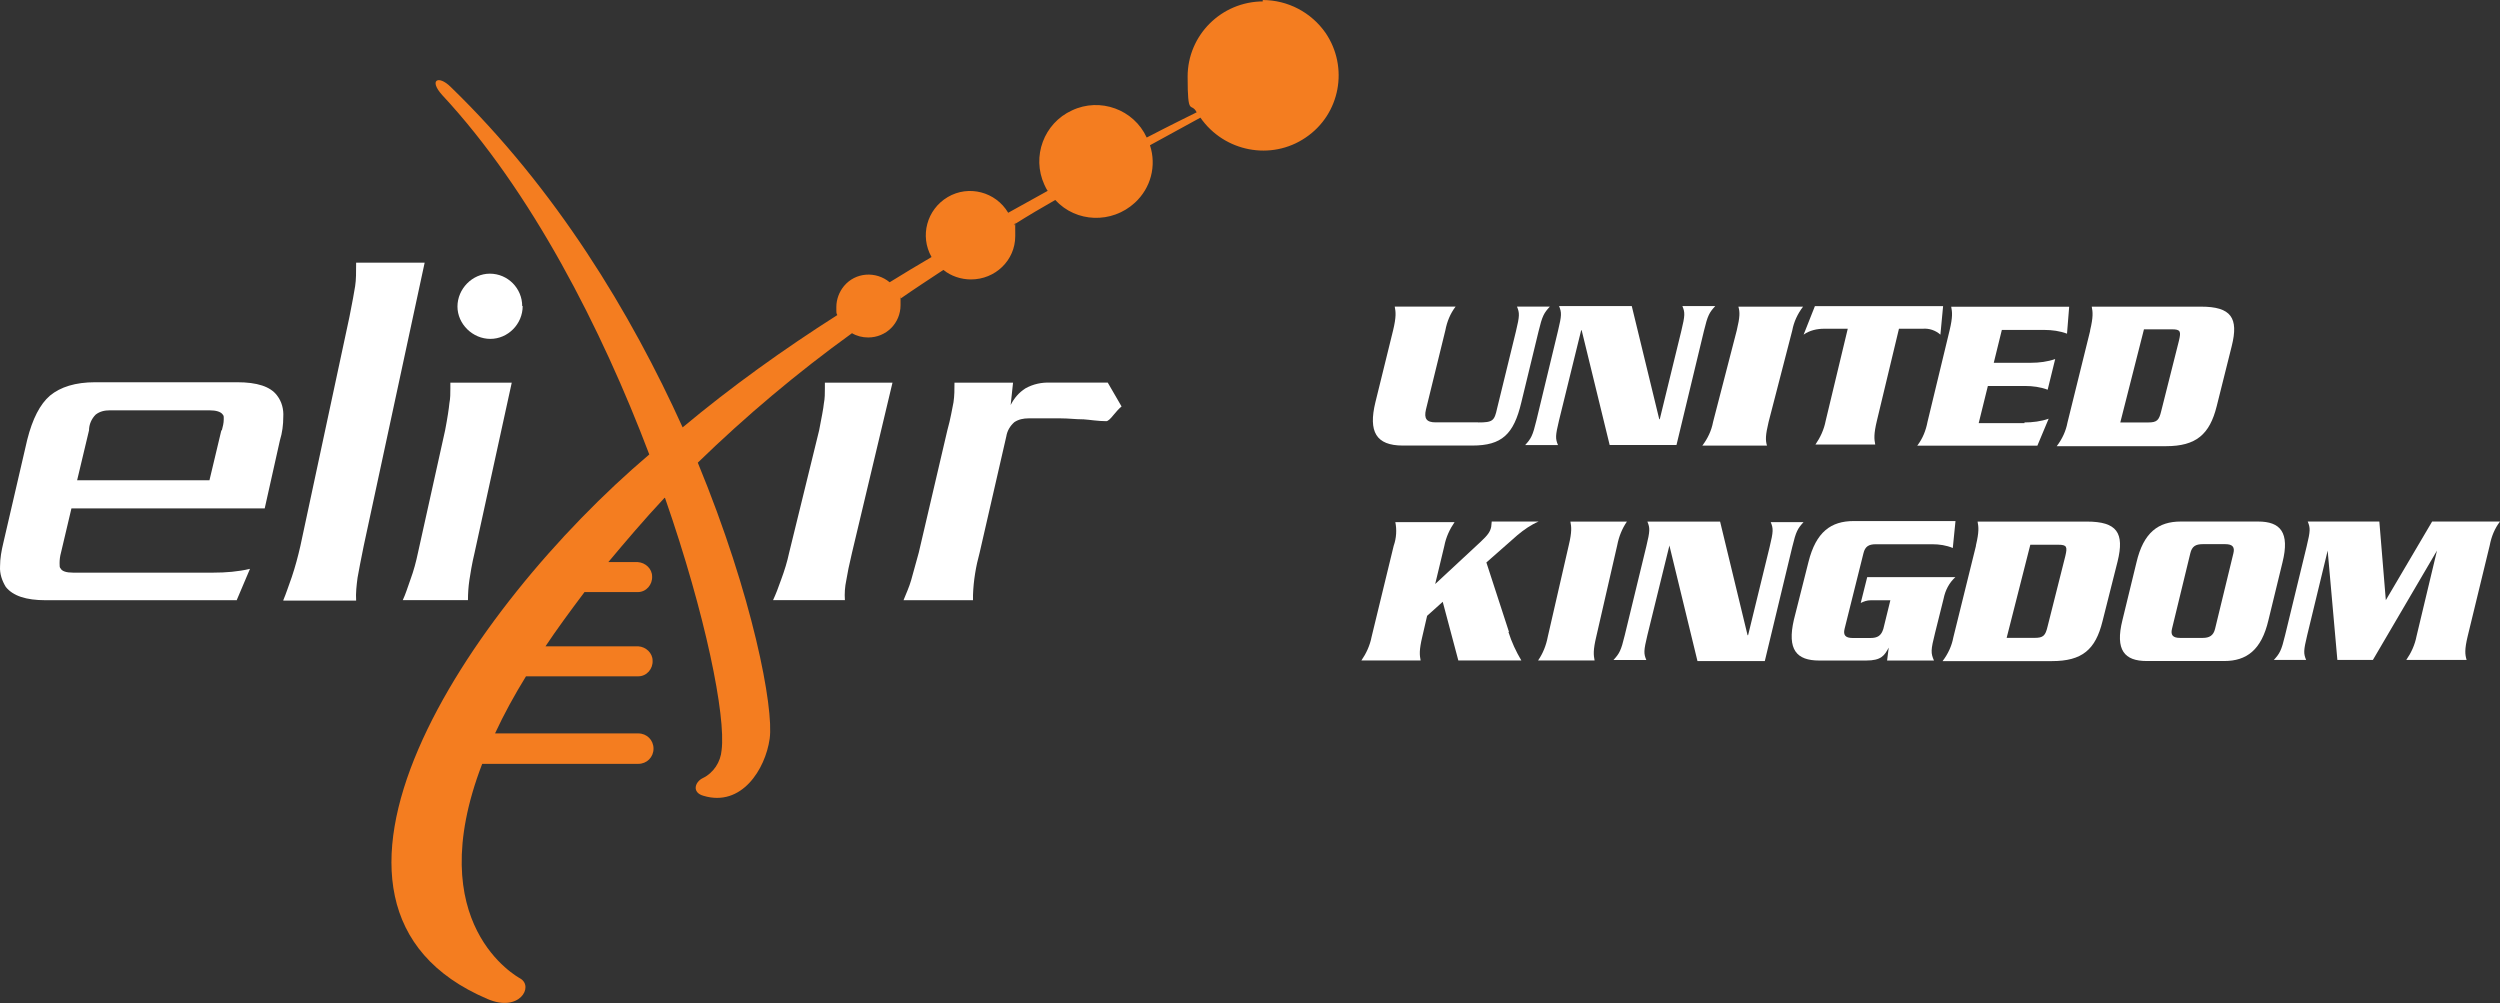 <?xml version="1.0" encoding="UTF-8"?><svg id="a" xmlns="http://www.w3.org/2000/svg" viewBox="0 0 566.93 227.46"><rect x="0" y="0" width="566.93" height="227.46" fill="#333333" stroke="none"/><defs><style>.b{fill:#fff;}.b,.c{fill-rule:evenodd;}.c{fill:#f47d20;}</style></defs><path class="b" d="M91.33,136.11c.65-1.4,1.08-2.81,1.73-4.64.76-2.05,1.3-4.1,1.73-6.15l6.15-27.74c.54-2.81.86-4.97.97-6.15.22-1.08.22-2.27.22-3.35v-1.3h13.92l-8.42,38.53c-.65,2.7-.97,4.86-1.19,6.26-.22,1.51-.32,3.02-.32,4.53,0,0-14.79,0-14.79,0Z"/><path class="c" d="M286.48.32c-9.5,0-17.16,7.66-17.16,17.05s.76,5.61,2.05,8.1c-1.73.86-5.72,2.81-11.33,5.72-2.91-6.37-10.58-9.17-16.95-6.15-6.37,2.91-9.17,10.47-6.26,16.84.22.43.43.97.76,1.4-2.91,1.62-5.83,3.24-8.96,4.97-2.81-4.75-8.96-6.37-13.71-3.56-4.75,2.81-6.37,8.85-3.67,13.6-3.13,1.83-6.37,3.78-9.5,5.72-3.13-2.59-7.77-2.27-10.36.86-1.08,1.3-1.73,3.02-1.73,4.75s0,1.3.22,1.83c-12.2,7.77-23.96,16.19-35.08,25.47-11.66-25.8-28.71-54.08-52.57-77.18h0c-2.81-2.81-5.07-1.62-1.94,1.83h0c20.18,21.7,36.16,53,46.95,81.49-41.12,34.86-86.35,102.32-36.7,123.48,7.23,3.13,10.58-2.81,7.45-4.64-.54-.32-22.67-12.2-8.64-48.68h35.4c1.94,0,3.45-1.51,3.45-3.45s-1.51-3.45-3.45-3.45h-32.49c2.05-4.43,4.43-8.74,7.02-12.95h25.47c1.94,0,3.35-1.73,3.24-3.56,0-1.73-1.51-3.13-3.24-3.24h-21.05c2.59-3.89,5.61-7.99,8.85-12.3h12.09c1.94,0,3.35-1.73,3.24-3.56,0-1.73-1.51-3.13-3.24-3.24h-6.69c3.89-4.64,8.1-9.61,12.74-14.57h.11c9.28,26.66,13.82,49.54,12.84,57.21-.22,2.7-1.83,5.18-4.32,6.37-1.73.86-2.48,3.24.22,3.99,8.64,2.59,14.03-6.04,15-12.95s-3.78-32.27-16.3-62.6c10.9-10.58,22.56-20.4,34.97-29.36,1.08.65,2.37.97,3.67.97,4.1,0,7.34-3.24,7.34-7.34s0-.97-.11-1.4c3.24-2.27,6.58-4.43,9.82-6.58,1.73,1.4,3.99,2.16,6.26,2.16,5.5,0,10.04-4.32,10.04-9.82s0-1.73-.32-2.59c3.24-2.05,6.37-3.89,9.39-5.61,4.75,5.18,12.84,5.4,18.03.65,3.67-3.35,4.97-8.42,3.45-13.06,5.5-3.02,9.5-5.18,11.44-6.26,5.4,7.77,16.08,9.82,23.85,4.53,7.88-5.29,9.82-15.97,4.53-23.75-3.24-4.64-8.53-7.45-14.25-7.45h0v.32h.11Z"/><path class="b" d="M50.31,97.58c.22-.86.43-1.62.43-2.48s0-.76-.22-1.08c-.43-.65-1.51-.97-3.02-.97h-22.56c-1.19,0-2.27.22-3.24.97-.97.97-1.51,2.27-1.51,3.56l-2.7,11.33h30.01l2.7-11.33h.11ZM53.77,136.11H10.27c-4.32,0-7.34-.97-8.96-3.02-.86-1.4-1.4-3.02-1.3-4.64,0-1.83.32-3.56.76-5.4l5.4-23.31c1.19-4.75,2.91-8.1,5.18-10.04,2.37-1.94,5.72-3.02,10.25-3.02h32.17c4.53,0,7.56.97,9.07,3.02,1.08,1.4,1.51,3.13,1.4,4.86,0,1.73-.22,3.56-.76,5.29l-3.45,15.44H16.2l-2.37,10.04c-.22.76-.32,1.62-.32,2.37s0,.97.22,1.19c.32.65,1.3.97,2.81.97h31.84c2.81,0,5.61-.22,8.31-.86l-3.02,7.12h.11Z"/><path class="b" d="M64.24,136.11c.65-1.51,1.19-3.24,1.94-5.29.76-2.27,1.4-4.64,1.94-7.02l11.12-51.92c.65-3.24,1.08-5.61,1.3-7.02s.22-3.13.22-5.29h15.54l-13.82,64.22c-.65,3.13-1.08,5.5-1.4,7.23-.22,1.73-.43,3.45-.32,5.18h-16.51v-.11Z"/><path class="b" d="M245.57,95.09c-1.62,0-3.24-.22-5.07-.22h-7.23c-1.19,0-2.27.22-3.24.86-.97.86-1.62,1.94-1.83,3.24l-6.04,26.34c-.86,3.13-1.4,6.37-1.51,9.61v1.19h-15.76c.65-1.62,1.3-3.02,1.73-4.53.43-1.51.97-3.45,1.73-6.26l6.48-27.74c.76-2.7,1.08-4.86,1.4-6.37.22-1.51.22-2.91.22-4.43h13.28l-.54,5.07c.76-1.51,1.83-2.81,3.35-3.78,1.73-.97,3.67-1.4,5.72-1.3h12.95l3.13,5.4c-.65.54-1.3,1.3-1.83,1.94-.76.97-1.3,1.4-1.62,1.4-1.94,0-3.67-.32-5.29-.43h0Z"/><path class="b" d="M175.3,136.11c.65-1.4,1.19-2.81,1.83-4.64.76-2.05,1.4-4.1,1.83-6.15l6.8-27.74c.54-2.81.97-4.97,1.08-6.15.22-1.08.22-2.27.22-3.35v-1.3h15.33l-9.17,38.53c-.65,2.7-1.08,4.86-1.3,6.26-.32,1.51-.43,3.02-.32,4.53h-16.3,0Z"/><path class="b" d="M118.53,69.4c0,4.1-3.35,7.45-7.34,7.45s-7.45-3.35-7.45-7.34,3.35-7.45,7.34-7.45h0c4.1,0,7.34,3.35,7.34,7.34h.11Z"/><path class="b" d="M335.23,95.8c3.3,0,3.66-.37,4.27-3.18l4.27-17.47c.85-3.54.85-4.15.24-5.62h7.45c-1.34,1.47-1.71,2.08-2.56,5.62l-3.91,16.12c-1.71,7.21-4.4,9.77-11.11,9.77h-15.76c-6.11,0-7.82-3.18-6.23-9.77l4.03-16.37c.73-3.05.61-4.15.37-5.37h13.8c-1.22,1.59-1.95,3.42-2.32,5.37l-4.4,17.95c-.49,2.08.12,2.93,2.2,2.93h9.65Z"/><path class="b" d="M358.56,74.91h0l-5.01,20.4c-.85,3.54-.85,4.15-.24,5.62h-7.45c1.34-1.47,1.71-2.08,2.56-5.62l4.89-20.28c.85-3.54.85-4.15.24-5.62h16.49l6.23,25.65h.12l4.89-20.03c.85-3.54.85-4.15.24-5.62h7.45c-1.34,1.47-1.71,2.08-2.56,5.62l-6.23,25.89h-15.15l-6.35-26.02h-.12Z"/><path class="b" d="M386.04,101.05c1.22-1.59,2.08-3.42,2.44-5.37l5.37-20.76c.73-3.05.73-4.15.37-5.37h14.66c-1.22,1.59-2.08,3.42-2.44,5.37l-5.37,20.76c-.73,3.05-.73,4.15-.37,5.37h-14.66Z"/><path class="b" d="M440.64,69.42l-.61,6.47c-1.1-.98-2.56-1.47-4.03-1.34h-5.37l-5.01,20.89c-.73,3.05-.61,4.15-.37,5.37h-13.56c1.1-1.59,1.95-3.42,2.32-5.37l5.01-20.89h-5.37c-1.59,0-3.3.37-4.64,1.34l2.56-6.47h29.07Z"/><path class="b" d="M459.08,95.8c1.83,0,3.79-.24,5.5-.85l-2.56,6.11h-27.24c1.22-1.59,1.95-3.42,2.32-5.37l5.01-20.76c.73-3.05.61-4.15.37-5.37h26.75l-.49,6.11c-1.59-.61-3.42-.85-5.13-.85h-9.65l-1.83,7.45h8.43c1.83,0,3.79-.24,5.5-.85l-1.71,6.96c-1.59-.61-3.42-.85-5.13-.85h-8.43l-2.08,8.43h10.38v-.12Z"/><path class="b" d="M480.82,95.8h6.35c1.95,0,2.44-.49,2.93-2.56l4.03-16c.49-2.08.37-2.56-1.59-2.56h-6.35l-5.37,21.13h0ZM473.98,74.91c.73-3.05.61-4.15.37-5.37h24.79c6.84,0,8.55,2.56,6.96,8.92l-3.42,13.68c-1.59,6.35-4.64,9.04-11.48,9.04h-24.79c1.22-1.59,2.08-3.42,2.44-5.37l5.13-20.76h0v-.12Z"/><path class="b" d="M342.07,143.31c.73,2.32,1.71,4.4,2.93,6.47h-14.29l-3.54-13.31-3.54,3.18-1.1,4.76c-.73,3.05-.61,4.15-.37,5.37h-13.44c1.1-1.59,1.95-3.42,2.32-5.37l5.01-20.64c.61-1.71.73-3.66.37-5.37h13.44c-1.1,1.59-1.95,3.42-2.32,5.37l-2.08,8.67,10.26-9.53c1.71-1.59,2.2-2.32,2.44-3.42,0-.37.12-.73.12-1.22h10.63c-1.71.73-3.3,1.83-4.76,3.05l-7.08,6.23,5.13,15.76h-.12Z"/><path class="b" d="M348.79,149.78c1.1-1.59,1.83-3.42,2.2-5.37l4.76-20.76c.73-3.05.61-4.15.37-5.37h12.82c-1.1,1.59-1.83,3.42-2.2,5.37l-4.76,20.76c-.73,3.05-.61,4.15-.37,5.37h-12.82Z"/><path class="b" d="M378.59,123.65h0l-5.01,20.4c-.85,3.54-.85,4.15-.24,5.62h-7.45c1.34-1.47,1.71-2.08,2.56-5.62l4.89-20.15c.85-3.54.85-4.15.24-5.62h16.49l6.23,25.77h.12l4.89-20.03c.85-3.54.85-4.15.24-5.62h7.45c-1.34,1.47-1.71,2.08-2.56,5.62l-6.23,25.89h-15.27l-6.35-26.14h0v-.12Z"/><path class="b" d="M443.45,130.85c-1.47,1.34-2.32,3.05-2.69,4.89l-1.95,7.82c-.98,3.91-.98,4.52-.24,6.23h-10.63l.37-2.93h0c-.98,1.83-1.71,2.93-5.13,2.93h-10.63c-5.13,0-7.33-2.44-5.74-9.28l3.3-13.07c1.71-6.84,5.13-9.28,10.26-9.28h23.08l-.61,6.11c-1.47-.61-3.05-.85-4.64-.85h-12.82c-1.59,0-2.44.49-2.81,2.08l-4.27,17.1c-.37,1.47.24,2.08,1.83,2.08h4.03c1.59,0,2.44-.49,2.93-2.08l1.59-6.47h-4.52c-.73,0-1.47.24-2.2.61l1.47-5.86h20.03Z"/><path class="b" d="M455.05,144.65h6.35c1.95,0,2.44-.49,2.93-2.56l4.03-16c.49-2.08.37-2.56-1.59-2.56h-6.35l-5.37,21.13h0ZM448.09,123.65c.73-3.05.61-4.15.37-5.37h24.79c6.84,0,8.55,2.56,6.96,9.04l-3.42,13.56c-1.59,6.47-4.64,9.04-11.48,9.04h-24.79c1.22-1.59,2.08-3.42,2.44-5.37l5.13-20.76h0v-.12Z"/><path class="b" d="M492.55,142.58c-.37,1.47.24,2.08,1.83,2.08h5.13c1.47,0,2.44-.49,2.81-2.08l4.15-17.1c.37-1.47-.24-2.08-1.83-2.08h-5.13c-1.59,0-2.44.49-2.81,2.08l-4.15,17.1ZM484.49,127.55c1.59-6.84,5.01-9.28,10.02-9.28h17.59c5.01,0,7.21,2.44,5.5,9.28l-3.18,13.07c-1.59,6.84-5.01,9.28-10.02,9.28h-17.59c-5.01,0-7.21-2.44-5.5-9.28l3.18-13.07h0Z"/><path class="b" d="M551.17,118.27h15.76c-1.22,1.59-1.95,3.42-2.32,5.37l-5.01,20.64c-.73,3.05-.61,4.15-.24,5.37h-13.68c1.1-1.59,1.95-3.42,2.32-5.37l4.64-19.42h0l-14.53,24.79h-8.06l-2.2-24.79h0l-4.64,19.18c-.85,3.54-.85,4.15-.24,5.62h-7.33c1.34-1.47,1.71-2.08,2.56-5.62l4.89-20.15c.85-3.54.85-4.15.24-5.62h16.24l1.47,17.83h0l10.5-17.83h-.37Z"/></svg>
